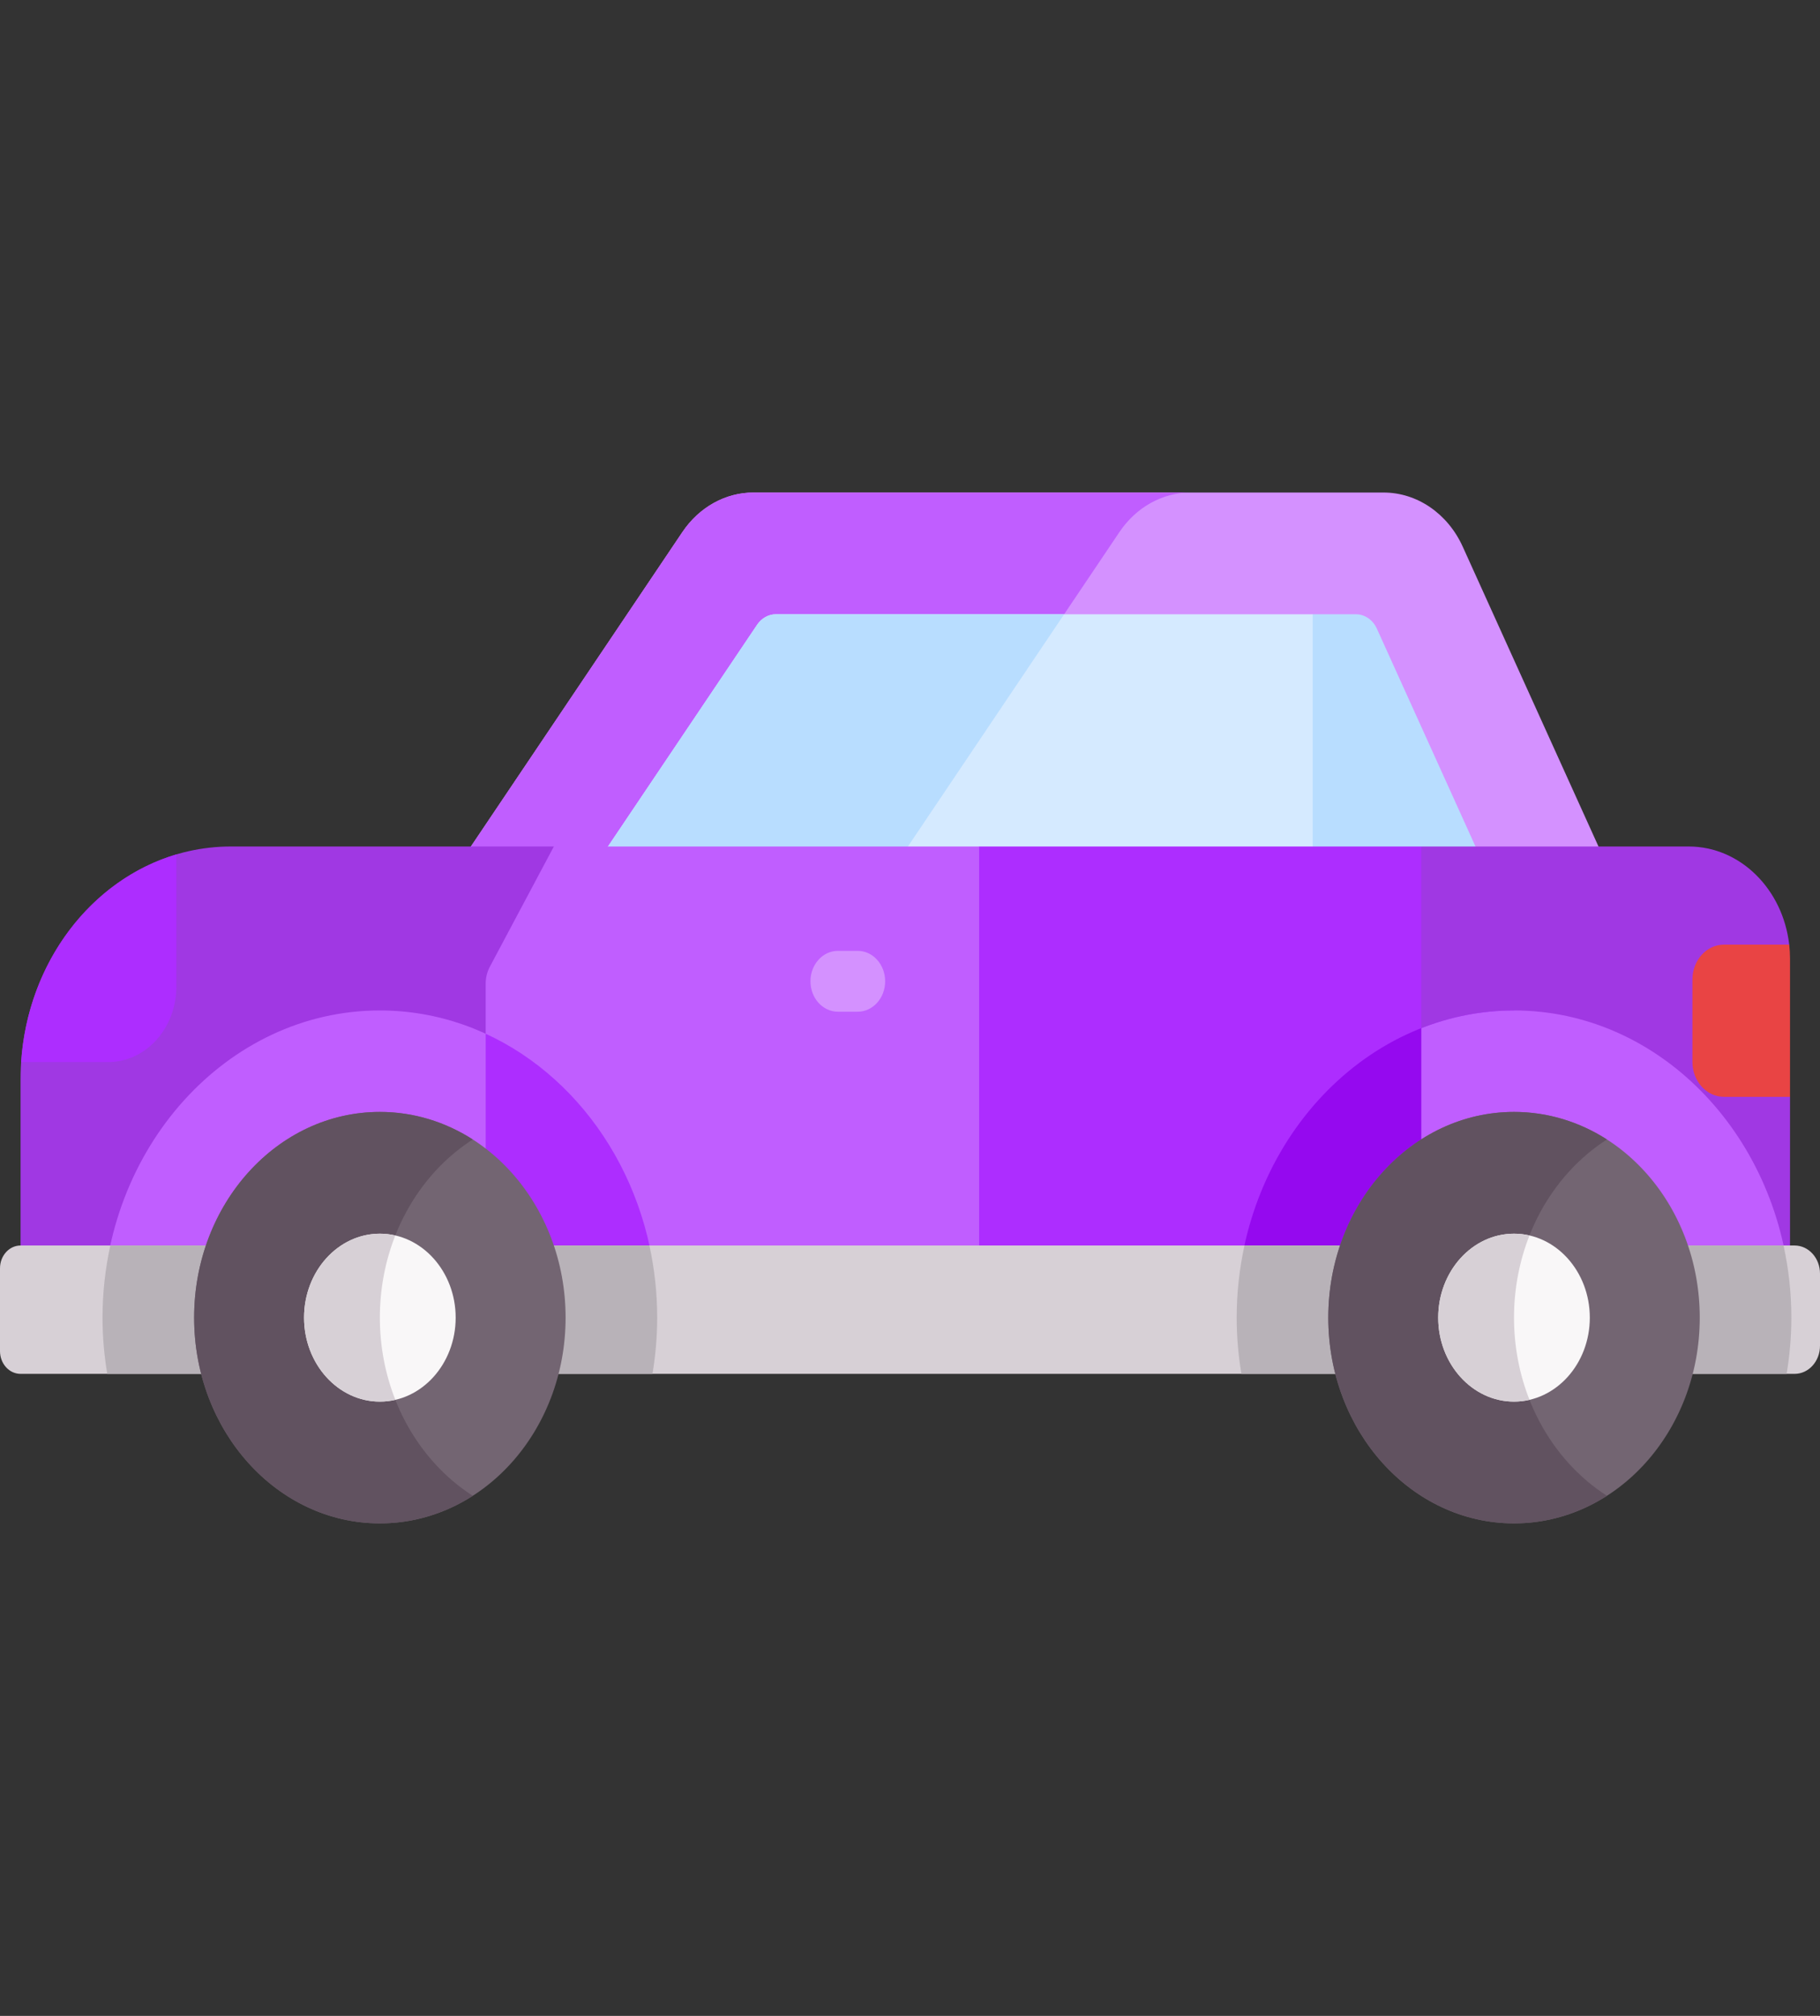 <svg width="196" height="217" viewBox="0 0 196 217" fill="none" xmlns="http://www.w3.org/2000/svg">
<rect x="0" y="0" width="196" height="217" fill="#333333" stroke="none"/>
<g clip-path="url(#clip0)">
<path d="M172.144 91.119L157.526 58.849C155.907 55.275 152.603 53.018 148.991 53.018H81.145C78.129 53.018 75.29 54.595 73.488 57.273L50.711 91.119L37.574 109.876H182.26L172.144 91.119Z" fill="#D491FF"/>
<path d="M120.554 57.273C122.356 54.595 125.195 53.018 128.211 53.018H81.145C78.129 53.018 75.29 54.595 73.488 57.273L50.711 91.119L37.574 109.876H84.639L97.776 91.119L120.554 57.273Z" fill="#C05EFF"/>
<path d="M158.899 91.121L148.277 67.669C147.846 66.721 146.974 66.122 146.019 66.122H141.371L134.175 72.643V101.054L141.371 105.63H165.975L158.899 91.121Z" fill="#B8DDFF"/>
<path d="M141.371 91.121V105.63H55.118L65.473 91.121L81.537 67.249C82.015 66.542 82.764 66.122 83.561 66.122H141.371V91.121Z" fill="#D5EAFF"/>
<path d="M153.063 91.121H105.446L95.324 102.353V136.887L105.446 141.839H153.063L163.048 130.088V106.836C163.048 106.053 162.816 105.292 162.388 104.67L153.063 91.121Z" fill="#AD2DFF"/>
<path d="M190.772 104.248L192.684 101.687C192.01 95.731 187.42 91.121 181.857 91.121H153.063V141.839H192.772V118.068L190.772 116.942V104.248Z" fill="#A038E3"/>
<path d="M59.645 91.121H24.864C12.355 91.121 2.214 102.349 2.214 116.198V134.071V141.839H52.305L68.653 137.311V101.685L59.645 91.121Z" fill="#A038E3"/>
<path d="M83.561 66.122C82.764 66.122 82.015 66.542 81.537 67.249L65.473 91.121L55.118 105.63H87.614L97.776 91.119L114.599 66.122H83.561Z" fill="#B8DDFF"/>
<path d="M133.181 141.837V141.839H153.063L163.047 130.088V108.771C146.579 108.771 133.181 123.604 133.181 141.837Z" fill="#9509EF"/>
<path d="M192.772 138.633C191.312 121.898 178.54 108.77 163.048 108.77C159.547 108.77 156.187 109.446 153.063 110.677V141.839H192.772V138.633Z" fill="#C05EFF"/>
<path d="M68.653 137.311V129.619C64.254 117.418 53.48 108.77 40.908 108.77C24.439 108.77 11.041 123.604 11.041 141.837V141.838H52.305L68.653 137.311Z" fill="#C05EFF"/>
<path d="M105.446 91.121V141.839H52.305V122.533V105.883C52.305 105.241 52.459 104.616 52.751 104.066L59.645 91.121H105.446Z" fill="#C05EFF"/>
<path d="M52.305 111.278V122.533V141.839H70.775C70.775 141.838 70.775 141.838 70.775 141.837C70.775 128.071 63.136 116.247 52.305 111.278Z" fill="#AD2DFF"/>
<path d="M196 137.098V144.866C196 146.535 194.777 147.889 193.265 147.889H2.214C0.99 147.889 0 146.793 0 145.439V136.526C0 135.172 0.99 134.071 2.214 134.071H193.265C194.777 134.071 196 135.425 196 137.098Z" fill="#D7D0D6"/>
<path d="M11.041 141.837C11.041 143.905 11.222 145.926 11.551 147.889H70.265C70.595 145.926 70.775 143.905 70.775 141.837C70.775 139.162 70.48 136.563 69.935 134.071H11.881C11.337 136.564 11.041 139.162 11.041 141.837Z" fill="#B8B2B8"/>
<path d="M40.908 163.982C51.955 163.982 60.91 154.068 60.91 141.837C60.91 129.607 51.955 119.692 40.908 119.692C29.861 119.692 20.906 129.607 20.906 141.837C20.906 154.068 29.861 163.982 40.908 163.982Z" fill="#736572"/>
<path d="M40.908 141.837C40.908 133.642 44.938 126.488 50.915 122.659C47.972 120.773 44.553 119.693 40.908 119.693C29.861 119.693 20.907 129.607 20.907 141.838C20.907 154.068 29.862 163.983 40.908 163.983C44.553 163.983 47.974 162.901 50.917 161.016C44.94 157.185 40.908 150.033 40.908 141.837Z" fill="#615260"/>
<path d="M40.908 150.876C36.407 150.876 32.745 146.821 32.745 141.838C32.745 136.854 36.407 132.799 40.908 132.799C45.41 132.799 49.072 136.854 49.072 141.838C49.072 146.821 45.41 150.876 40.908 150.876Z" fill="#F9F7F8"/>
<path d="M133.181 141.837C133.181 143.905 133.361 145.926 133.691 147.889H192.404C192.734 145.926 192.915 143.905 192.915 141.837C192.915 139.162 192.619 136.563 192.074 134.071H134.02C133.476 136.564 133.181 139.162 133.181 141.837Z" fill="#B8B2B8"/>
<path d="M163.048 163.982C174.095 163.982 183.05 154.068 183.05 141.837C183.05 129.607 174.095 119.692 163.048 119.692C152.001 119.692 143.046 129.607 143.046 141.837C143.046 154.068 152.001 163.982 163.048 163.982Z" fill="#736572"/>
<path d="M40.908 141.837C40.908 138.69 41.504 135.699 42.573 132.989C42.035 132.865 41.479 132.799 40.908 132.799C36.407 132.799 32.745 136.854 32.745 141.837C32.745 146.821 36.407 150.875 40.908 150.875C41.479 150.875 42.04 150.809 42.577 150.685C41.508 147.976 40.908 144.984 40.908 141.837Z" fill="#D7D0D6"/>
<path d="M163.048 141.837C163.048 133.642 167.078 126.488 173.055 122.658C170.112 120.773 166.692 119.692 163.048 119.692C152.001 119.692 143.046 129.607 143.046 141.837C143.046 154.068 152.001 163.982 163.048 163.982C166.692 163.982 170.113 162.901 173.056 161.015C167.079 157.186 163.048 150.033 163.048 141.837Z" fill="#615260"/>
<path d="M163.047 150.876C158.546 150.876 154.884 146.821 154.884 141.838C154.884 136.854 158.546 132.799 163.047 132.799C167.549 132.799 171.211 136.854 171.211 141.838C171.211 146.821 167.549 150.876 163.047 150.876Z" fill="#F9F7F8"/>
<path d="M163.048 141.837C163.048 138.691 163.644 135.699 164.714 132.989C164.176 132.865 163.618 132.799 163.048 132.799C158.547 132.799 154.884 136.854 154.884 141.837C154.884 146.821 158.547 150.875 163.048 150.875C163.619 150.875 164.176 150.809 164.715 150.685C163.644 147.975 163.048 144.984 163.048 141.837Z" fill="#D7D0D6"/>
<path d="M92.365 108.906H90.239C88.604 108.906 87.279 107.439 87.279 105.63C87.279 103.82 88.604 102.353 90.239 102.353H92.365C93.999 102.353 95.324 103.82 95.324 105.63C95.324 107.439 93.999 108.906 92.365 108.906Z" fill="#D491FF"/>
<path d="M18.992 91.977V106.202C18.992 110.689 15.705 114.328 11.649 114.328H2.277C2.991 103.559 9.853 94.681 18.992 91.977Z" fill="#AD2DFF"/>
<path d="M192.772 103.201V118.068H185.657C183.783 118.068 182.26 116.381 182.26 114.306V105.446C182.26 103.371 183.783 101.685 185.657 101.685H192.685C192.744 102.183 192.772 102.689 192.772 103.201Z" fill="#E94444"/>
</g>
<defs>
<clipPath id="clip0">
<rect width="196" height="217" fill="white"/>
</clipPath>
</defs>
</svg>
